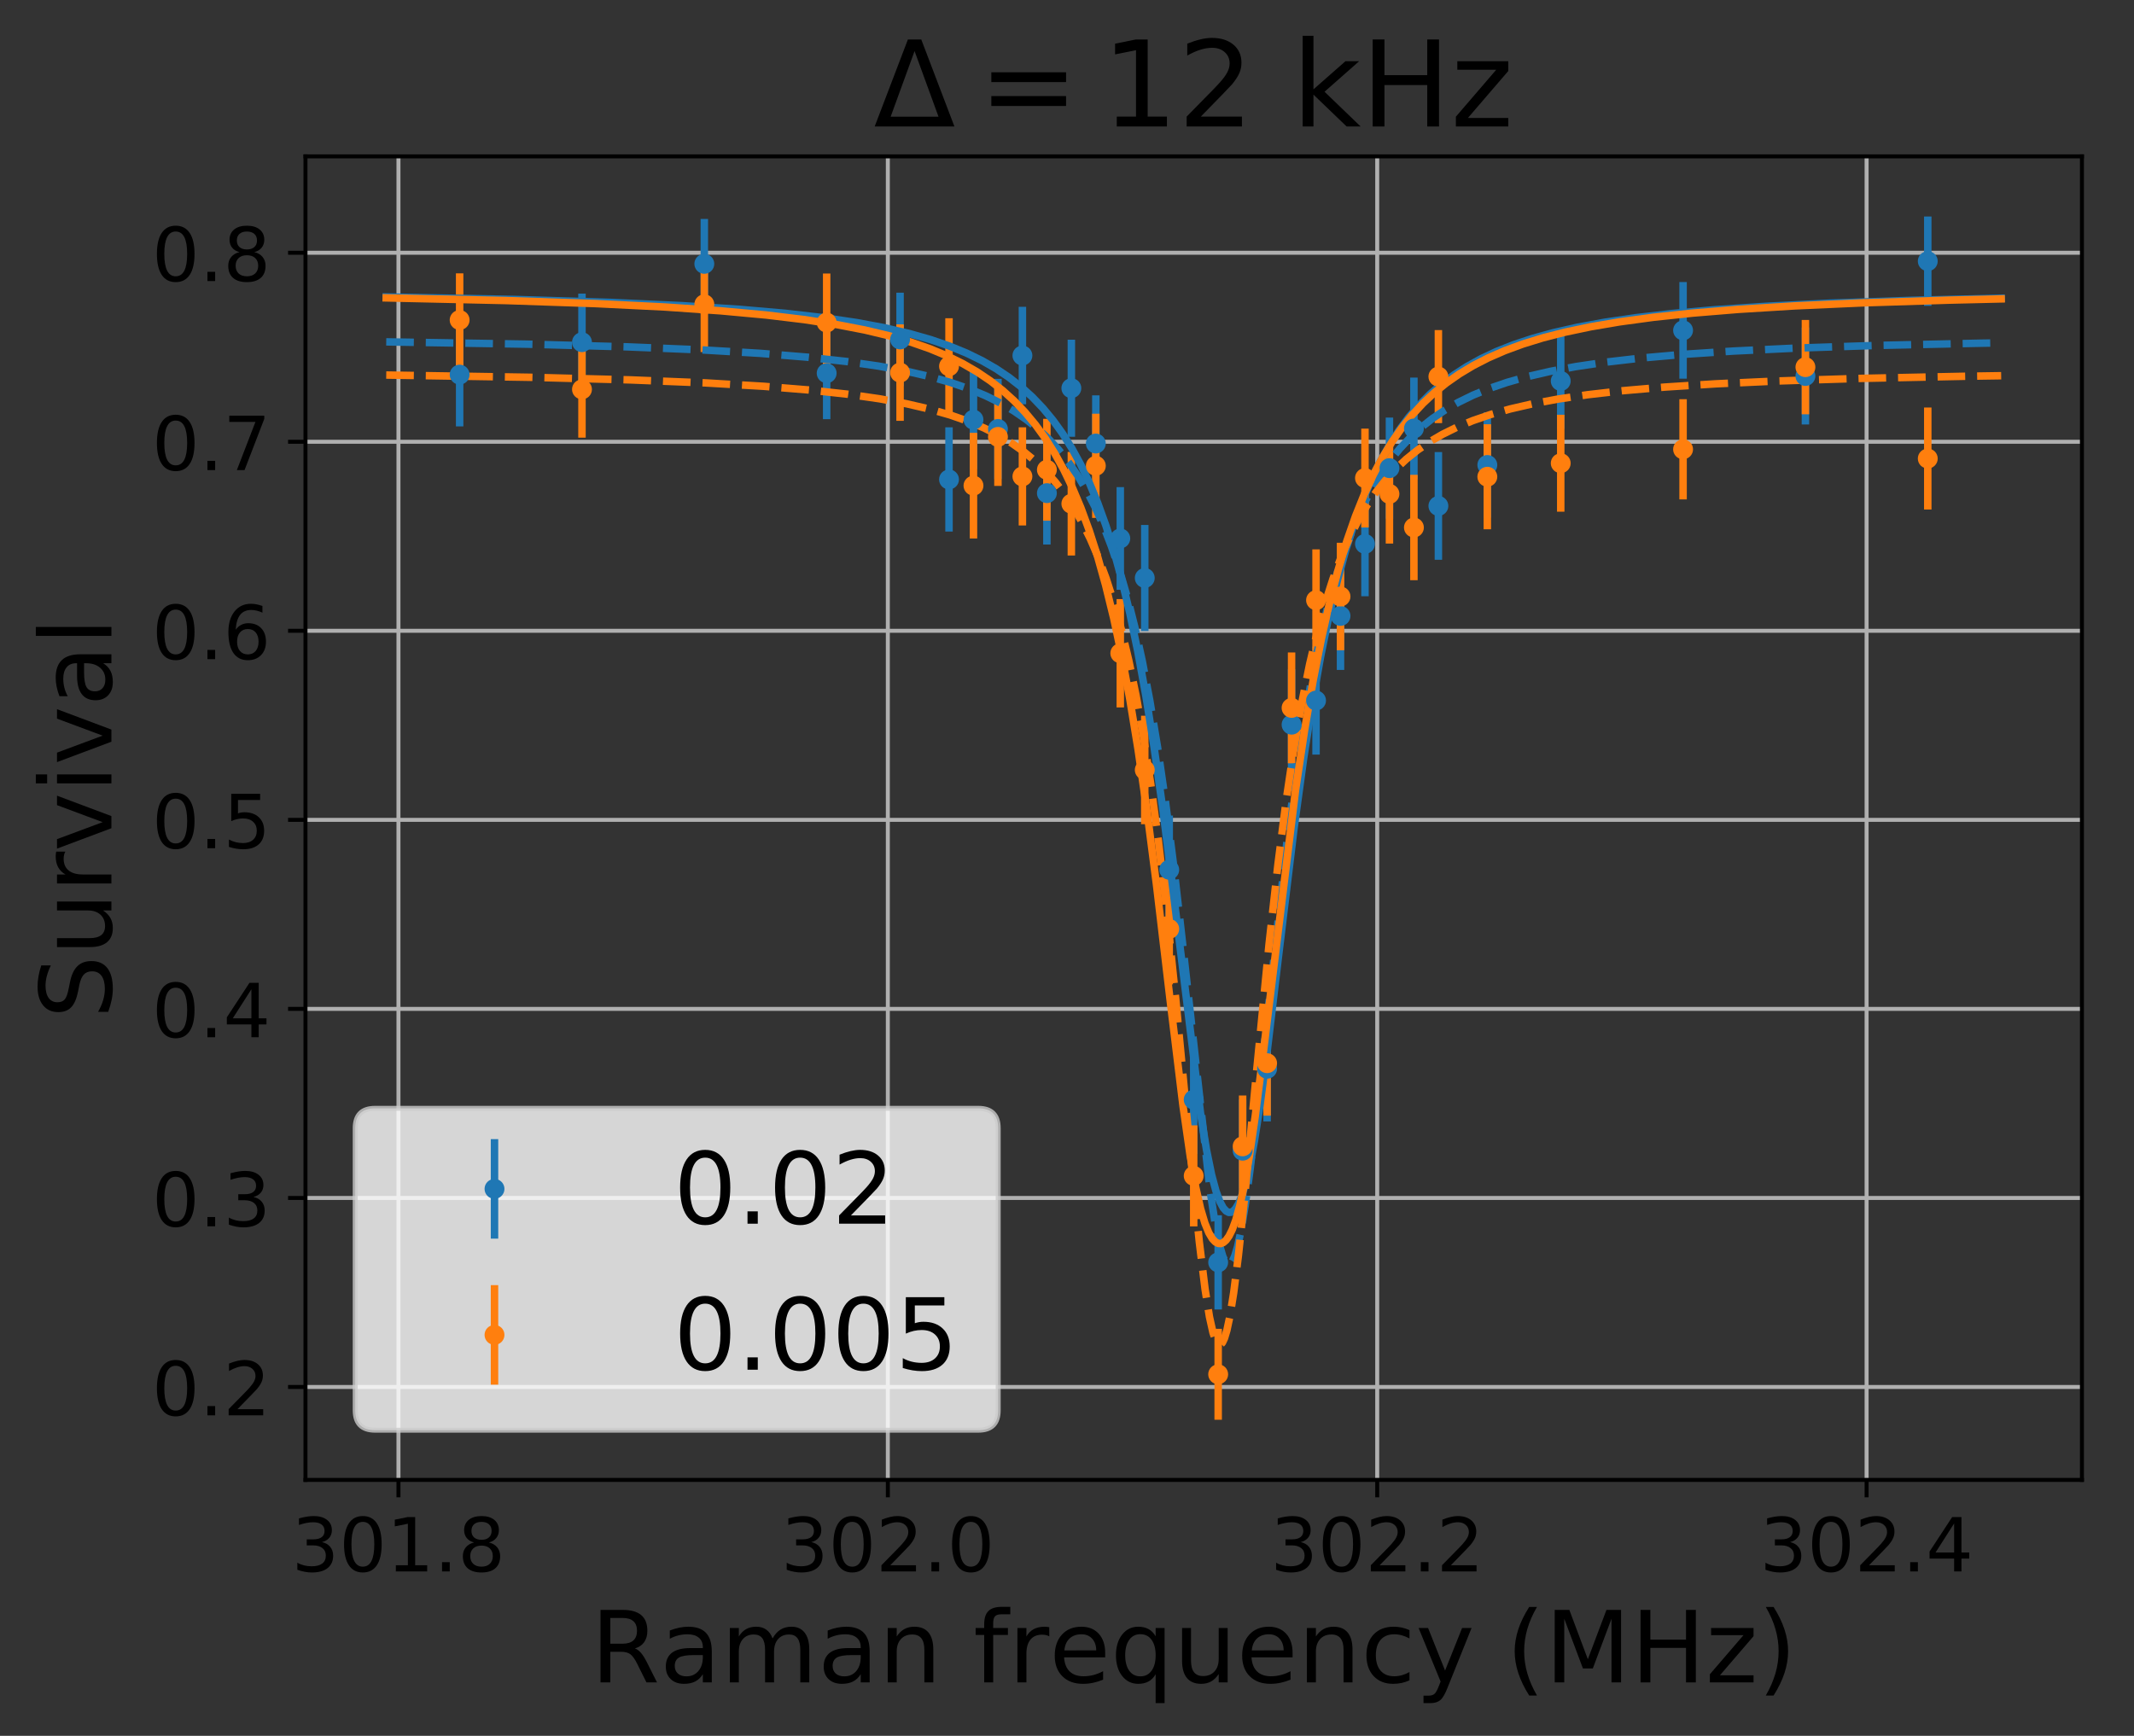 <?xml version="1.0" encoding="utf-8" standalone="no"?>
<!DOCTYPE svg PUBLIC "-//W3C//DTD SVG 1.1//EN"
  "http://www.w3.org/Graphics/SVG/1.1/DTD/svg11.dtd">
<!-- Created with matplotlib (http://matplotlib.org/) -->
<svg height="349pt" version="1.1" viewBox="0 0 429 349" width="429pt" xmlns="http://www.w3.org/2000/svg" xmlns:xlink="http://www.w3.org/1999/xlink">
 <rect x="0" y="0" width="429" height="349" fill="#333333" stroke="none"/>
 <defs>
  <style type="text/css">
*{stroke-linecap:butt;stroke-linejoin:round;}
  </style>
 </defs>
 <g id="figure_1">
  <g id="patch_1">
   <path d="M 0 349.622 
L 429.231 349.622 
L 429.231 0 
L 0 0 
z
" style="fill:none;"/>
  </g>
  <g id="axes_1">
   <g id="patch_2">
    <path d="M 61.411 297.548 
L 418.531 297.548 
L 418.531 31.436 
L 61.411 31.436 
z
" style="fill:none;"/>
   </g>
   <g id="matplotlib.axis_1">
    <g id="xtick_1">
     <g id="line2d_1">
      <path clip-path="url(#pbcf3292bdb)" d="M 80.103 297.548 
L 80.103 31.436 
" style="fill:none;stroke:#b0b0b0;stroke-linecap:square;stroke-width:0.8;"/>
     </g>
     <g id="line2d_2">
      <defs>
       <path d="M 0 0 
L 0 3.5 
" id="m005f0a59be" style="stroke:#000000;stroke-width:0.8;"/>
      </defs>
      <g>
       <use style="stroke:#000000;stroke-width:0.8;" x="80.103" xlink:href="#m005f0a59be" y="297.548"/>
      </g>
     </g>
     <g id="text_1">
      <!-- 301.8 -->
      <defs>
       <path d="M 40.578 39.312 
Q 47.656 37.797 51.625 33 
Q 55.609 28.219 55.609 21.188 
Q 55.609 10.406 48.188 4.484 
Q 40.766 -1.422 27.094 -1.422 
Q 22.516 -1.422 17.656 -0.516 
Q 12.797 0.391 7.625 2.203 
L 7.625 11.719 
Q 11.719 9.328 16.594 8.109 
Q 21.484 6.891 26.812 6.891 
Q 36.078 6.891 40.938 10.547 
Q 45.797 14.203 45.797 21.188 
Q 45.797 27.641 41.281 31.266 
Q 36.766 34.906 28.719 34.906 
L 20.219 34.906 
L 20.219 43.016 
L 29.109 43.016 
Q 36.375 43.016 40.234 45.922 
Q 44.094 48.828 44.094 54.297 
Q 44.094 59.906 40.109 62.906 
Q 36.141 65.922 28.719 65.922 
Q 24.656 65.922 20.016 65.031 
Q 15.375 64.156 9.812 62.312 
L 9.812 71.094 
Q 15.438 72.656 20.344 73.438 
Q 25.25 74.219 29.594 74.219 
Q 40.828 74.219 47.359 69.109 
Q 53.906 64.016 53.906 55.328 
Q 53.906 49.266 50.438 45.094 
Q 46.969 40.922 40.578 39.312 
z
" id="DejaVuSans-33"/>
       <path d="M 31.781 66.406 
Q 24.172 66.406 20.328 58.906 
Q 16.5 51.422 16.5 36.375 
Q 16.5 21.391 20.328 13.891 
Q 24.172 6.391 31.781 6.391 
Q 39.453 6.391 43.281 13.891 
Q 47.125 21.391 47.125 36.375 
Q 47.125 51.422 43.281 58.906 
Q 39.453 66.406 31.781 66.406 
z
M 31.781 74.219 
Q 44.047 74.219 50.516 64.516 
Q 56.984 54.828 56.984 36.375 
Q 56.984 17.969 50.516 8.266 
Q 44.047 -1.422 31.781 -1.422 
Q 19.531 -1.422 13.062 8.266 
Q 6.594 17.969 6.594 36.375 
Q 6.594 54.828 13.062 64.516 
Q 19.531 74.219 31.781 74.219 
z
" id="DejaVuSans-30"/>
       <path d="M 12.406 8.297 
L 28.516 8.297 
L 28.516 63.922 
L 10.984 60.406 
L 10.984 69.391 
L 28.422 72.906 
L 38.281 72.906 
L 38.281 8.297 
L 54.391 8.297 
L 54.391 0 
L 12.406 0 
z
" id="DejaVuSans-31"/>
       <path d="M 10.688 12.406 
L 21 12.406 
L 21 0 
L 10.688 0 
z
" id="DejaVuSans-2e"/>
       <path d="M 31.781 34.625 
Q 24.75 34.625 20.719 30.859 
Q 16.703 27.094 16.703 20.516 
Q 16.703 13.922 20.719 10.156 
Q 24.75 6.391 31.781 6.391 
Q 38.812 6.391 42.859 10.172 
Q 46.922 13.969 46.922 20.516 
Q 46.922 27.094 42.891 30.859 
Q 38.875 34.625 31.781 34.625 
z
M 21.922 38.812 
Q 15.578 40.375 12.031 44.719 
Q 8.5 49.078 8.5 55.328 
Q 8.5 64.062 14.719 69.141 
Q 20.953 74.219 31.781 74.219 
Q 42.672 74.219 48.875 69.141 
Q 55.078 64.062 55.078 55.328 
Q 55.078 49.078 51.531 44.719 
Q 48 40.375 41.703 38.812 
Q 48.828 37.156 52.797 32.312 
Q 56.781 27.484 56.781 20.516 
Q 56.781 9.906 50.312 4.234 
Q 43.844 -1.422 31.781 -1.422 
Q 19.734 -1.422 13.25 4.234 
Q 6.781 9.906 6.781 20.516 
Q 6.781 27.484 10.781 32.312 
Q 14.797 37.156 21.922 38.812 
z
M 18.312 54.391 
Q 18.312 48.734 21.844 45.562 
Q 25.391 42.391 31.781 42.391 
Q 38.141 42.391 41.719 45.562 
Q 45.312 48.734 45.312 54.391 
Q 45.312 60.062 41.719 63.234 
Q 38.141 66.406 31.781 66.406 
Q 25.391 66.406 21.844 63.234 
Q 18.312 60.062 18.312 54.391 
z
" id="DejaVuSans-38"/>
      </defs>
      <g transform="translate(58.632 315.946)scale(0.15 -0.15)">
       <use xlink:href="#DejaVuSans-33"/>
       <use x="63.623" xlink:href="#DejaVuSans-30"/>
       <use x="127.246" xlink:href="#DejaVuSans-31"/>
       <use x="190.869" xlink:href="#DejaVuSans-2e"/>
       <use x="222.656" xlink:href="#DejaVuSans-38"/>
      </g>
     </g>
    </g>
    <g id="xtick_2">
     <g id="line2d_3">
      <path clip-path="url(#pbcf3292bdb)" d="M 178.483 297.548 
L 178.483 31.436 
" style="fill:none;stroke:#b0b0b0;stroke-linecap:square;stroke-width:0.8;"/>
     </g>
     <g id="line2d_4">
      <g>
       <use style="stroke:#000000;stroke-width:0.8;" x="178.483" xlink:href="#m005f0a59be" y="297.548"/>
      </g>
     </g>
     <g id="text_2">
      <!-- 302.0 -->
      <defs>
       <path d="M 19.188 8.297 
L 53.609 8.297 
L 53.609 0 
L 7.328 0 
L 7.328 8.297 
Q 12.938 14.109 22.625 23.891 
Q 32.328 33.688 34.812 36.531 
Q 39.547 41.844 41.422 45.531 
Q 43.312 49.219 43.312 52.781 
Q 43.312 58.594 39.234 62.25 
Q 35.156 65.922 28.609 65.922 
Q 23.969 65.922 18.812 64.312 
Q 13.672 62.703 7.812 59.422 
L 7.812 69.391 
Q 13.766 71.781 18.938 73 
Q 24.125 74.219 28.422 74.219 
Q 39.75 74.219 46.484 68.547 
Q 53.219 62.891 53.219 53.422 
Q 53.219 48.922 51.531 44.891 
Q 49.859 40.875 45.406 35.406 
Q 44.188 33.984 37.641 27.219 
Q 31.109 20.453 19.188 8.297 
z
" id="DejaVuSans-32"/>
      </defs>
      <g transform="translate(157.012 315.946)scale(0.15 -0.15)">
       <use xlink:href="#DejaVuSans-33"/>
       <use x="63.623" xlink:href="#DejaVuSans-30"/>
       <use x="127.246" xlink:href="#DejaVuSans-32"/>
       <use x="190.869" xlink:href="#DejaVuSans-2e"/>
       <use x="222.656" xlink:href="#DejaVuSans-30"/>
      </g>
     </g>
    </g>
    <g id="xtick_3">
     <g id="line2d_5">
      <path clip-path="url(#pbcf3292bdb)" d="M 276.863 297.548 
L 276.863 31.436 
" style="fill:none;stroke:#b0b0b0;stroke-linecap:square;stroke-width:0.8;"/>
     </g>
     <g id="line2d_6">
      <g>
       <use style="stroke:#000000;stroke-width:0.8;" x="276.863" xlink:href="#m005f0a59be" y="297.548"/>
      </g>
     </g>
     <g id="text_3">
      <!-- 302.2 -->
      <g transform="translate(255.392 315.946)scale(0.15 -0.15)">
       <use xlink:href="#DejaVuSans-33"/>
       <use x="63.623" xlink:href="#DejaVuSans-30"/>
       <use x="127.246" xlink:href="#DejaVuSans-32"/>
       <use x="190.869" xlink:href="#DejaVuSans-2e"/>
       <use x="222.656" xlink:href="#DejaVuSans-32"/>
      </g>
     </g>
    </g>
    <g id="xtick_4">
     <g id="line2d_7">
      <path clip-path="url(#pbcf3292bdb)" d="M 375.244 297.548 
L 375.244 31.436 
" style="fill:none;stroke:#b0b0b0;stroke-linecap:square;stroke-width:0.8;"/>
     </g>
     <g id="line2d_8">
      <g>
       <use style="stroke:#000000;stroke-width:0.8;" x="375.244" xlink:href="#m005f0a59be" y="297.548"/>
      </g>
     </g>
     <g id="text_4">
      <!-- 302.4 -->
      <defs>
       <path d="M 37.797 64.312 
L 12.891 25.391 
L 37.797 25.391 
z
M 35.203 72.906 
L 47.609 72.906 
L 47.609 25.391 
L 58.016 25.391 
L 58.016 17.188 
L 47.609 17.188 
L 47.609 0 
L 37.797 0 
L 37.797 17.188 
L 4.891 17.188 
L 4.891 26.703 
z
" id="DejaVuSans-34"/>
      </defs>
      <g transform="translate(353.773 315.946)scale(0.15 -0.15)">
       <use xlink:href="#DejaVuSans-33"/>
       <use x="63.623" xlink:href="#DejaVuSans-30"/>
       <use x="127.246" xlink:href="#DejaVuSans-32"/>
       <use x="190.869" xlink:href="#DejaVuSans-2e"/>
       <use x="222.656" xlink:href="#DejaVuSans-34"/>
      </g>
     </g>
    </g>
    <g id="text_5">
     <!-- Raman frequency (MHz) -->
     <defs>
      <path d="M 44.391 34.188 
Q 47.562 33.109 50.562 29.594 
Q 53.562 26.078 56.594 19.922 
L 66.609 0 
L 56 0 
L 46.688 18.703 
Q 43.062 26.031 39.672 28.422 
Q 36.281 30.812 30.422 30.812 
L 19.672 30.812 
L 19.672 0 
L 9.812 0 
L 9.812 72.906 
L 32.078 72.906 
Q 44.578 72.906 50.734 67.672 
Q 56.891 62.453 56.891 51.906 
Q 56.891 45.016 53.688 40.469 
Q 50.484 35.938 44.391 34.188 
z
M 19.672 64.797 
L 19.672 38.922 
L 32.078 38.922 
Q 39.203 38.922 42.844 42.219 
Q 46.484 45.516 46.484 51.906 
Q 46.484 58.297 42.844 61.547 
Q 39.203 64.797 32.078 64.797 
z
" id="DejaVuSans-52"/>
      <path d="M 34.281 27.484 
Q 23.391 27.484 19.188 25 
Q 14.984 22.516 14.984 16.5 
Q 14.984 11.719 18.141 8.906 
Q 21.297 6.109 26.703 6.109 
Q 34.188 6.109 38.703 11.406 
Q 43.219 16.703 43.219 25.484 
L 43.219 27.484 
z
M 52.203 31.203 
L 52.203 0 
L 43.219 0 
L 43.219 8.297 
Q 40.141 3.328 35.547 0.953 
Q 30.953 -1.422 24.312 -1.422 
Q 15.922 -1.422 10.953 3.297 
Q 6 8.016 6 15.922 
Q 6 25.141 12.172 29.828 
Q 18.359 34.516 30.609 34.516 
L 43.219 34.516 
L 43.219 35.406 
Q 43.219 41.609 39.141 45 
Q 35.062 48.391 27.688 48.391 
Q 23 48.391 18.547 47.266 
Q 14.109 46.141 10.016 43.891 
L 10.016 52.203 
Q 14.938 54.109 19.578 55.047 
Q 24.219 56 28.609 56 
Q 40.484 56 46.344 49.844 
Q 52.203 43.703 52.203 31.203 
z
" id="DejaVuSans-61"/>
      <path d="M 52 44.188 
Q 55.375 50.25 60.062 53.125 
Q 64.75 56 71.094 56 
Q 79.641 56 84.281 50.016 
Q 88.922 44.047 88.922 33.016 
L 88.922 0 
L 79.891 0 
L 79.891 32.719 
Q 79.891 40.578 77.094 44.375 
Q 74.312 48.188 68.609 48.188 
Q 61.625 48.188 57.562 43.547 
Q 53.516 38.922 53.516 30.906 
L 53.516 0 
L 44.484 0 
L 44.484 32.719 
Q 44.484 40.625 41.703 44.406 
Q 38.922 48.188 33.109 48.188 
Q 26.219 48.188 22.156 43.531 
Q 18.109 38.875 18.109 30.906 
L 18.109 0 
L 9.078 0 
L 9.078 54.688 
L 18.109 54.688 
L 18.109 46.188 
Q 21.188 51.219 25.484 53.609 
Q 29.781 56 35.688 56 
Q 41.656 56 45.828 52.969 
Q 50 49.953 52 44.188 
z
" id="DejaVuSans-6d"/>
      <path d="M 54.891 33.016 
L 54.891 0 
L 45.906 0 
L 45.906 32.719 
Q 45.906 40.484 42.875 44.328 
Q 39.844 48.188 33.797 48.188 
Q 26.516 48.188 22.312 43.547 
Q 18.109 38.922 18.109 30.906 
L 18.109 0 
L 9.078 0 
L 9.078 54.688 
L 18.109 54.688 
L 18.109 46.188 
Q 21.344 51.125 25.703 53.562 
Q 30.078 56 35.797 56 
Q 45.219 56 50.047 50.172 
Q 54.891 44.344 54.891 33.016 
z
" id="DejaVuSans-6e"/>
      <path id="DejaVuSans-20"/>
      <path d="M 37.109 75.984 
L 37.109 68.5 
L 28.516 68.5 
Q 23.688 68.5 21.797 66.547 
Q 19.922 64.594 19.922 59.516 
L 19.922 54.688 
L 34.719 54.688 
L 34.719 47.703 
L 19.922 47.703 
L 19.922 0 
L 10.891 0 
L 10.891 47.703 
L 2.297 47.703 
L 2.297 54.688 
L 10.891 54.688 
L 10.891 58.5 
Q 10.891 67.625 15.141 71.797 
Q 19.391 75.984 28.609 75.984 
z
" id="DejaVuSans-66"/>
      <path d="M 41.109 46.297 
Q 39.594 47.172 37.812 47.578 
Q 36.031 48 33.891 48 
Q 26.266 48 22.188 43.047 
Q 18.109 38.094 18.109 28.812 
L 18.109 0 
L 9.078 0 
L 9.078 54.688 
L 18.109 54.688 
L 18.109 46.188 
Q 20.953 51.172 25.484 53.578 
Q 30.031 56 36.531 56 
Q 37.453 56 38.578 55.875 
Q 39.703 55.766 41.062 55.516 
z
" id="DejaVuSans-72"/>
      <path d="M 56.203 29.594 
L 56.203 25.203 
L 14.891 25.203 
Q 15.484 15.922 20.484 11.062 
Q 25.484 6.203 34.422 6.203 
Q 39.594 6.203 44.453 7.469 
Q 49.312 8.734 54.109 11.281 
L 54.109 2.781 
Q 49.266 0.734 44.188 -0.344 
Q 39.109 -1.422 33.891 -1.422 
Q 20.797 -1.422 13.156 6.188 
Q 5.516 13.812 5.516 26.812 
Q 5.516 40.234 12.766 48.109 
Q 20.016 56 32.328 56 
Q 43.359 56 49.781 48.891 
Q 56.203 41.797 56.203 29.594 
z
M 47.219 32.234 
Q 47.125 39.594 43.094 43.984 
Q 39.062 48.391 32.422 48.391 
Q 24.906 48.391 20.391 44.141 
Q 15.875 39.891 15.188 32.172 
z
" id="DejaVuSans-65"/>
      <path d="M 14.797 27.297 
Q 14.797 17.391 18.875 11.75 
Q 22.953 6.109 30.078 6.109 
Q 37.203 6.109 41.297 11.75 
Q 45.406 17.391 45.406 27.297 
Q 45.406 37.203 41.297 42.844 
Q 37.203 48.484 30.078 48.484 
Q 22.953 48.484 18.875 42.844 
Q 14.797 37.203 14.797 27.297 
z
M 45.406 8.203 
Q 42.578 3.328 38.25 0.953 
Q 33.938 -1.422 27.875 -1.422 
Q 17.969 -1.422 11.734 6.484 
Q 5.516 14.406 5.516 27.297 
Q 5.516 40.188 11.734 48.094 
Q 17.969 56 27.875 56 
Q 33.938 56 38.25 53.625 
Q 42.578 51.266 45.406 46.391 
L 45.406 54.688 
L 54.391 54.688 
L 54.391 -20.797 
L 45.406 -20.797 
z
" id="DejaVuSans-71"/>
      <path d="M 8.5 21.578 
L 8.5 54.688 
L 17.484 54.688 
L 17.484 21.922 
Q 17.484 14.156 20.5 10.266 
Q 23.531 6.391 29.594 6.391 
Q 36.859 6.391 41.078 11.031 
Q 45.312 15.672 45.312 23.688 
L 45.312 54.688 
L 54.297 54.688 
L 54.297 0 
L 45.312 0 
L 45.312 8.406 
Q 42.047 3.422 37.719 1 
Q 33.406 -1.422 27.688 -1.422 
Q 18.266 -1.422 13.375 4.438 
Q 8.5 10.297 8.5 21.578 
z
M 31.109 56 
z
" id="DejaVuSans-75"/>
      <path d="M 48.781 52.594 
L 48.781 44.188 
Q 44.969 46.297 41.141 47.344 
Q 37.312 48.391 33.406 48.391 
Q 24.656 48.391 19.812 42.844 
Q 14.984 37.312 14.984 27.297 
Q 14.984 17.281 19.812 11.734 
Q 24.656 6.203 33.406 6.203 
Q 37.312 6.203 41.141 7.25 
Q 44.969 8.297 48.781 10.406 
L 48.781 2.094 
Q 45.016 0.344 40.984 -0.531 
Q 36.969 -1.422 32.422 -1.422 
Q 20.062 -1.422 12.781 6.344 
Q 5.516 14.109 5.516 27.297 
Q 5.516 40.672 12.859 48.328 
Q 20.219 56 33.016 56 
Q 37.156 56 41.109 55.141 
Q 45.062 54.297 48.781 52.594 
z
" id="DejaVuSans-63"/>
      <path d="M 32.172 -5.078 
Q 28.375 -14.844 24.75 -17.812 
Q 21.141 -20.797 15.094 -20.797 
L 7.906 -20.797 
L 7.906 -13.281 
L 13.188 -13.281 
Q 16.891 -13.281 18.938 -11.516 
Q 21 -9.766 23.484 -3.219 
L 25.094 0.875 
L 2.984 54.688 
L 12.5 54.688 
L 29.594 11.922 
L 46.688 54.688 
L 56.203 54.688 
z
" id="DejaVuSans-79"/>
      <path d="M 31 75.875 
Q 24.469 64.656 21.281 53.656 
Q 18.109 42.672 18.109 31.391 
Q 18.109 20.125 21.312 9.062 
Q 24.516 -2 31 -13.188 
L 23.188 -13.188 
Q 15.875 -1.703 12.234 9.375 
Q 8.594 20.453 8.594 31.391 
Q 8.594 42.281 12.203 53.312 
Q 15.828 64.359 23.188 75.875 
z
" id="DejaVuSans-28"/>
      <path d="M 9.812 72.906 
L 24.516 72.906 
L 43.109 23.297 
L 61.812 72.906 
L 76.516 72.906 
L 76.516 0 
L 66.891 0 
L 66.891 64.016 
L 48.094 14.016 
L 38.188 14.016 
L 19.391 64.016 
L 19.391 0 
L 9.812 0 
z
" id="DejaVuSans-4d"/>
      <path d="M 9.812 72.906 
L 19.672 72.906 
L 19.672 43.016 
L 55.516 43.016 
L 55.516 72.906 
L 65.375 72.906 
L 65.375 0 
L 55.516 0 
L 55.516 34.719 
L 19.672 34.719 
L 19.672 0 
L 9.812 0 
z
" id="DejaVuSans-48"/>
      <path d="M 5.516 54.688 
L 48.188 54.688 
L 48.188 46.484 
L 14.406 7.172 
L 48.188 7.172 
L 48.188 0 
L 4.297 0 
L 4.297 8.203 
L 38.094 47.516 
L 5.516 47.516 
z
" id="DejaVuSans-7a"/>
      <path d="M 8.016 75.875 
L 15.828 75.875 
Q 23.141 64.359 26.781 53.312 
Q 30.422 42.281 30.422 31.391 
Q 30.422 20.453 26.781 9.375 
Q 23.141 -1.703 15.828 -13.188 
L 8.016 -13.188 
Q 14.5 -2 17.703 9.062 
Q 20.906 20.125 20.906 31.391 
Q 20.906 42.672 17.703 53.656 
Q 14.5 64.656 8.016 75.875 
z
" id="DejaVuSans-29"/>
     </defs>
     <g transform="translate(118.76 338.262)scale(0.2 -0.2)">
      <use xlink:href="#DejaVuSans-52"/>
      <use x="69.451" xlink:href="#DejaVuSans-61"/>
      <use x="130.73" xlink:href="#DejaVuSans-6d"/>
      <use x="228.143" xlink:href="#DejaVuSans-61"/>
      <use x="289.422" xlink:href="#DejaVuSans-6e"/>
      <use x="352.801" xlink:href="#DejaVuSans-20"/>
      <use x="384.588" xlink:href="#DejaVuSans-66"/>
      <use x="419.793" xlink:href="#DejaVuSans-72"/>
      <use x="460.875" xlink:href="#DejaVuSans-65"/>
      <use x="522.398" xlink:href="#DejaVuSans-71"/>
      <use x="585.875" xlink:href="#DejaVuSans-75"/>
      <use x="649.254" xlink:href="#DejaVuSans-65"/>
      <use x="710.777" xlink:href="#DejaVuSans-6e"/>
      <use x="774.156" xlink:href="#DejaVuSans-63"/>
      <use x="829.137" xlink:href="#DejaVuSans-79"/>
      <use x="888.316" xlink:href="#DejaVuSans-20"/>
      <use x="920.104" xlink:href="#DejaVuSans-28"/>
      <use x="959.117" xlink:href="#DejaVuSans-4d"/>
      <use x="1045.396" xlink:href="#DejaVuSans-48"/>
      <use x="1120.592" xlink:href="#DejaVuSans-7a"/>
      <use x="1173.082" xlink:href="#DejaVuSans-29"/>
     </g>
    </g>
   </g>
   <g id="matplotlib.axis_2">
    <g id="ytick_1">
     <g id="line2d_9">
      <path clip-path="url(#pbcf3292bdb)" d="M 61.411 278.863 
L 418.531 278.863 
" style="fill:none;stroke:#b0b0b0;stroke-linecap:square;stroke-width:0.8;"/>
     </g>
     <g id="line2d_10">
      <defs>
       <path d="M 0 0 
L -3.5 0 
" id="mc3ce260a5b" style="stroke:#000000;stroke-width:0.8;"/>
      </defs>
      <g>
       <use style="stroke:#000000;stroke-width:0.8;" x="61.411" xlink:href="#mc3ce260a5b" y="278.863"/>
      </g>
     </g>
     <g id="text_6">
      <!-- 0.2 -->
      <g transform="translate(30.556 284.562)scale(0.15 -0.15)">
       <use xlink:href="#DejaVuSans-30"/>
       <use x="63.623" xlink:href="#DejaVuSans-2e"/>
       <use x="95.41" xlink:href="#DejaVuSans-32"/>
      </g>
     </g>
    </g>
    <g id="ytick_2">
     <g id="line2d_11">
      <path clip-path="url(#pbcf3292bdb)" d="M 61.411 240.855 
L 418.531 240.855 
" style="fill:none;stroke:#b0b0b0;stroke-linecap:square;stroke-width:0.8;"/>
     </g>
     <g id="line2d_12">
      <g>
       <use style="stroke:#000000;stroke-width:0.8;" x="61.411" xlink:href="#mc3ce260a5b" y="240.855"/>
      </g>
     </g>
     <g id="text_7">
      <!-- 0.3 -->
      <g transform="translate(30.556 246.554)scale(0.15 -0.15)">
       <use xlink:href="#DejaVuSans-30"/>
       <use x="63.623" xlink:href="#DejaVuSans-2e"/>
       <use x="95.41" xlink:href="#DejaVuSans-33"/>
      </g>
     </g>
    </g>
    <g id="ytick_3">
     <g id="line2d_13">
      <path clip-path="url(#pbcf3292bdb)" d="M 61.411 202.846 
L 418.531 202.846 
" style="fill:none;stroke:#b0b0b0;stroke-linecap:square;stroke-width:0.8;"/>
     </g>
     <g id="line2d_14">
      <g>
       <use style="stroke:#000000;stroke-width:0.8;" x="61.411" xlink:href="#mc3ce260a5b" y="202.846"/>
      </g>
     </g>
     <g id="text_8">
      <!-- 0.4 -->
      <g transform="translate(30.556 208.545)scale(0.15 -0.15)">
       <use xlink:href="#DejaVuSans-30"/>
       <use x="63.623" xlink:href="#DejaVuSans-2e"/>
       <use x="95.41" xlink:href="#DejaVuSans-34"/>
      </g>
     </g>
    </g>
    <g id="ytick_4">
     <g id="line2d_15">
      <path clip-path="url(#pbcf3292bdb)" d="M 61.411 164.838 
L 418.531 164.838 
" style="fill:none;stroke:#b0b0b0;stroke-linecap:square;stroke-width:0.8;"/>
     </g>
     <g id="line2d_16">
      <g>
       <use style="stroke:#000000;stroke-width:0.8;" x="61.411" xlink:href="#mc3ce260a5b" y="164.838"/>
      </g>
     </g>
     <g id="text_9">
      <!-- 0.5 -->
      <defs>
       <path d="M 10.797 72.906 
L 49.516 72.906 
L 49.516 64.594 
L 19.828 64.594 
L 19.828 46.734 
Q 21.969 47.469 24.109 47.828 
Q 26.266 48.188 28.422 48.188 
Q 40.625 48.188 47.75 41.5 
Q 54.891 34.812 54.891 23.391 
Q 54.891 11.625 47.562 5.094 
Q 40.234 -1.422 26.906 -1.422 
Q 22.312 -1.422 17.547 -0.641 
Q 12.797 0.141 7.719 1.703 
L 7.719 11.625 
Q 12.109 9.234 16.797 8.062 
Q 21.484 6.891 26.703 6.891 
Q 35.156 6.891 40.078 11.328 
Q 45.016 15.766 45.016 23.391 
Q 45.016 31 40.078 35.438 
Q 35.156 39.891 26.703 39.891 
Q 22.75 39.891 18.812 39.016 
Q 14.891 38.141 10.797 36.281 
z
" id="DejaVuSans-35"/>
      </defs>
      <g transform="translate(30.556 170.537)scale(0.15 -0.15)">
       <use xlink:href="#DejaVuSans-30"/>
       <use x="63.623" xlink:href="#DejaVuSans-2e"/>
       <use x="95.41" xlink:href="#DejaVuSans-35"/>
      </g>
     </g>
    </g>
    <g id="ytick_5">
     <g id="line2d_17">
      <path clip-path="url(#pbcf3292bdb)" d="M 61.411 126.829 
L 418.531 126.829 
" style="fill:none;stroke:#b0b0b0;stroke-linecap:square;stroke-width:0.8;"/>
     </g>
     <g id="line2d_18">
      <g>
       <use style="stroke:#000000;stroke-width:0.8;" x="61.411" xlink:href="#mc3ce260a5b" y="126.829"/>
      </g>
     </g>
     <g id="text_10">
      <!-- 0.6 -->
      <defs>
       <path d="M 33.016 40.375 
Q 26.375 40.375 22.484 35.828 
Q 18.609 31.297 18.609 23.391 
Q 18.609 15.531 22.484 10.953 
Q 26.375 6.391 33.016 6.391 
Q 39.656 6.391 43.531 10.953 
Q 47.406 15.531 47.406 23.391 
Q 47.406 31.297 43.531 35.828 
Q 39.656 40.375 33.016 40.375 
z
M 52.594 71.297 
L 52.594 62.312 
Q 48.875 64.062 45.094 64.984 
Q 41.312 65.922 37.594 65.922 
Q 27.828 65.922 22.672 59.328 
Q 17.531 52.734 16.797 39.406 
Q 19.672 43.656 24.016 45.922 
Q 28.375 48.188 33.594 48.188 
Q 44.578 48.188 50.953 41.516 
Q 57.328 34.859 57.328 23.391 
Q 57.328 12.156 50.688 5.359 
Q 44.047 -1.422 33.016 -1.422 
Q 20.359 -1.422 13.672 8.266 
Q 6.984 17.969 6.984 36.375 
Q 6.984 53.656 15.188 63.938 
Q 23.391 74.219 37.203 74.219 
Q 40.922 74.219 44.703 73.484 
Q 48.484 72.75 52.594 71.297 
z
" id="DejaVuSans-36"/>
      </defs>
      <g transform="translate(30.556 132.528)scale(0.15 -0.15)">
       <use xlink:href="#DejaVuSans-30"/>
       <use x="63.623" xlink:href="#DejaVuSans-2e"/>
       <use x="95.41" xlink:href="#DejaVuSans-36"/>
      </g>
     </g>
    </g>
    <g id="ytick_6">
     <g id="line2d_19">
      <path clip-path="url(#pbcf3292bdb)" d="M 61.411 88.821 
L 418.531 88.821 
" style="fill:none;stroke:#b0b0b0;stroke-linecap:square;stroke-width:0.8;"/>
     </g>
     <g id="line2d_20">
      <g>
       <use style="stroke:#000000;stroke-width:0.8;" x="61.411" xlink:href="#mc3ce260a5b" y="88.821"/>
      </g>
     </g>
     <g id="text_11">
      <!-- 0.7 -->
      <defs>
       <path d="M 8.203 72.906 
L 55.078 72.906 
L 55.078 68.703 
L 28.609 0 
L 18.312 0 
L 43.219 64.594 
L 8.203 64.594 
z
" id="DejaVuSans-37"/>
      </defs>
      <g transform="translate(30.556 94.519)scale(0.15 -0.15)">
       <use xlink:href="#DejaVuSans-30"/>
       <use x="63.623" xlink:href="#DejaVuSans-2e"/>
       <use x="95.41" xlink:href="#DejaVuSans-37"/>
      </g>
     </g>
    </g>
    <g id="ytick_7">
     <g id="line2d_21">
      <path clip-path="url(#pbcf3292bdb)" d="M 61.411 50.812 
L 418.531 50.812 
" style="fill:none;stroke:#b0b0b0;stroke-linecap:square;stroke-width:0.8;"/>
     </g>
     <g id="line2d_22">
      <g>
       <use style="stroke:#000000;stroke-width:0.8;" x="61.411" xlink:href="#mc3ce260a5b" y="50.812"/>
      </g>
     </g>
     <g id="text_12">
      <!-- 0.8 -->
      <g transform="translate(30.556 56.511)scale(0.15 -0.15)">
       <use xlink:href="#DejaVuSans-30"/>
       <use x="63.623" xlink:href="#DejaVuSans-2e"/>
       <use x="95.41" xlink:href="#DejaVuSans-38"/>
      </g>
     </g>
    </g>
    <g id="text_13">
     <!-- Survival -->
     <defs>
      <path d="M 53.516 70.516 
L 53.516 60.891 
Q 47.906 63.578 42.922 64.891 
Q 37.938 66.219 33.297 66.219 
Q 25.25 66.219 20.875 63.094 
Q 16.5 59.969 16.5 54.203 
Q 16.5 49.359 19.406 46.891 
Q 22.312 44.438 30.422 42.922 
L 36.375 41.703 
Q 47.406 39.594 52.656 34.297 
Q 57.906 29 57.906 20.125 
Q 57.906 9.516 50.797 4.047 
Q 43.703 -1.422 29.984 -1.422 
Q 24.812 -1.422 18.969 -0.25 
Q 13.141 0.922 6.891 3.219 
L 6.891 13.375 
Q 12.891 10.016 18.656 8.297 
Q 24.422 6.594 29.984 6.594 
Q 38.422 6.594 43.016 9.906 
Q 47.609 13.234 47.609 19.391 
Q 47.609 24.75 44.312 27.781 
Q 41.016 30.812 33.5 32.328 
L 27.484 33.5 
Q 16.453 35.688 11.516 40.375 
Q 6.594 45.062 6.594 53.422 
Q 6.594 63.094 13.406 68.656 
Q 20.219 74.219 32.172 74.219 
Q 37.312 74.219 42.625 73.281 
Q 47.953 72.359 53.516 70.516 
z
" id="DejaVuSans-53"/>
      <path d="M 2.984 54.688 
L 12.5 54.688 
L 29.594 8.797 
L 46.688 54.688 
L 56.203 54.688 
L 35.688 0 
L 23.484 0 
z
" id="DejaVuSans-76"/>
      <path d="M 9.422 54.688 
L 18.406 54.688 
L 18.406 0 
L 9.422 0 
z
M 9.422 75.984 
L 18.406 75.984 
L 18.406 64.594 
L 9.422 64.594 
z
" id="DejaVuSans-69"/>
      <path d="M 9.422 75.984 
L 18.406 75.984 
L 18.406 0 
L 9.422 0 
z
" id="DejaVuSans-6c"/>
     </defs>
     <g transform="translate(22.397 204.811)rotate(-90)scale(0.2 -0.2)">
      <use xlink:href="#DejaVuSans-53"/>
      <use x="63.477" xlink:href="#DejaVuSans-75"/>
      <use x="126.855" xlink:href="#DejaVuSans-72"/>
      <use x="167.969" xlink:href="#DejaVuSans-76"/>
      <use x="227.148" xlink:href="#DejaVuSans-69"/>
      <use x="254.932" xlink:href="#DejaVuSans-76"/>
      <use x="314.111" xlink:href="#DejaVuSans-61"/>
      <use x="375.391" xlink:href="#DejaVuSans-6c"/>
     </g>
    </g>
   </g>
   <g id="LineCollection_1">
    <path clip-path="url(#pbcf3292bdb)" d="M 92.401 85.73 
L 92.401 64.909 
" style="fill:none;stroke:#1f77b4;stroke-width:1.5;"/>
    <path clip-path="url(#pbcf3292bdb)" d="M 116.996 78.579 
L 116.996 59.025 
" style="fill:none;stroke:#1f77b4;stroke-width:1.5;"/>
    <path clip-path="url(#pbcf3292bdb)" d="M 141.591 62.08 
L 141.591 44.016 
" style="fill:none;stroke:#1f77b4;stroke-width:1.5;"/>
    <path clip-path="url(#pbcf3292bdb)" d="M 166.186 84.275 
L 166.186 65.787 
" style="fill:none;stroke:#1f77b4;stroke-width:1.5;"/>
    <path clip-path="url(#pbcf3292bdb)" d="M 180.943 77.645 
L 180.943 58.851 
" style="fill:none;stroke:#1f77b4;stroke-width:1.5;"/>
    <path clip-path="url(#pbcf3292bdb)" d="M 190.781 106.876 
L 190.781 85.915 
" style="fill:none;stroke:#1f77b4;stroke-width:1.5;"/>
    <path clip-path="url(#pbcf3292bdb)" d="M 195.7 94.323 
L 195.7 74.45 
" style="fill:none;stroke:#1f77b4;stroke-width:1.5;"/>
    <path clip-path="url(#pbcf3292bdb)" d="M 200.619 96.314 
L 200.619 76.173 
" style="fill:none;stroke:#1f77b4;stroke-width:1.5;"/>
    <path clip-path="url(#pbcf3292bdb)" d="M 205.538 81.283 
L 205.538 61.684 
" style="fill:none;stroke:#1f77b4;stroke-width:1.5;"/>
    <path clip-path="url(#pbcf3292bdb)" d="M 210.457 109.48 
L 210.457 88.824 
" style="fill:none;stroke:#1f77b4;stroke-width:1.5;"/>
    <path clip-path="url(#pbcf3292bdb)" d="M 215.376 87.808 
L 215.376 68.295 
" style="fill:none;stroke:#1f77b4;stroke-width:1.5;"/>
    <path clip-path="url(#pbcf3292bdb)" d="M 220.295 98.855 
L 220.295 79.49 
" style="fill:none;stroke:#1f77b4;stroke-width:1.5;"/>
    <path clip-path="url(#pbcf3292bdb)" d="M 225.214 118.575 
L 225.214 97.936 
" style="fill:none;stroke:#1f77b4;stroke-width:1.5;"/>
    <path clip-path="url(#pbcf3292bdb)" d="M 230.133 126.866 
L 230.133 105.548 
" style="fill:none;stroke:#1f77b4;stroke-width:1.5;"/>
    <path clip-path="url(#pbcf3292bdb)" d="M 235.052 185.775 
L 235.052 163.971 
" style="fill:none;stroke:#1f77b4;stroke-width:1.5;"/>
    <path clip-path="url(#pbcf3292bdb)" d="M 239.971 232.001 
L 239.971 210.191 
" style="fill:none;stroke:#1f77b4;stroke-width:1.5;"/>
    <path clip-path="url(#pbcf3292bdb)" d="M 244.89 263.279 
L 244.89 244.334 
" style="fill:none;stroke:#1f77b4;stroke-width:1.5;"/>
    <path clip-path="url(#pbcf3292bdb)" d="M 249.809 241.628 
L 249.809 221.077 
" style="fill:none;stroke:#1f77b4;stroke-width:1.5;"/>
    <path clip-path="url(#pbcf3292bdb)" d="M 254.728 225.466 
L 254.728 204.299 
" style="fill:none;stroke:#1f77b4;stroke-width:1.5;"/>
    <path clip-path="url(#pbcf3292bdb)" d="M 259.647 156.843 
L 259.647 134.56 
" style="fill:none;stroke:#1f77b4;stroke-width:1.5;"/>
    <path clip-path="url(#pbcf3292bdb)" d="M 264.566 151.712 
L 264.566 129.98 
" style="fill:none;stroke:#1f77b4;stroke-width:1.5;"/>
    <path clip-path="url(#pbcf3292bdb)" d="M 269.485 134.694 
L 269.485 112.977 
" style="fill:none;stroke:#1f77b4;stroke-width:1.5;"/>
    <path clip-path="url(#pbcf3292bdb)" d="M 274.404 119.883 
L 274.404 98.828 
" style="fill:none;stroke:#1f77b4;stroke-width:1.5;"/>
    <path clip-path="url(#pbcf3292bdb)" d="M 279.323 104.289 
L 279.323 83.96 
" style="fill:none;stroke:#1f77b4;stroke-width:1.5;"/>
    <path clip-path="url(#pbcf3292bdb)" d="M 284.242 96.397 
L 284.242 75.91 
" style="fill:none;stroke:#1f77b4;stroke-width:1.5;"/>
    <path clip-path="url(#pbcf3292bdb)" d="M 289.161 112.548 
L 289.161 90.895 
" style="fill:none;stroke:#1f77b4;stroke-width:1.5;"/>
    <path clip-path="url(#pbcf3292bdb)" d="M 298.999 104.066 
L 298.999 82.906 
" style="fill:none;stroke:#1f77b4;stroke-width:1.5;"/>
    <path clip-path="url(#pbcf3292bdb)" d="M 313.756 86.19 
L 313.756 67.017 
" style="fill:none;stroke:#1f77b4;stroke-width:1.5;"/>
    <path clip-path="url(#pbcf3292bdb)" d="M 338.351 76.132 
L 338.351 56.713 
" style="fill:none;stroke:#1f77b4;stroke-width:1.5;"/>
    <path clip-path="url(#pbcf3292bdb)" d="M 362.946 85.342 
L 362.946 65.847 
" style="fill:none;stroke:#1f77b4;stroke-width:1.5;"/>
    <path clip-path="url(#pbcf3292bdb)" d="M 387.541 61.488 
L 387.541 43.532 
" style="fill:none;stroke:#1f77b4;stroke-width:1.5;"/>
   </g>
   <g id="LineCollection_2">
    <path clip-path="url(#pbcf3292bdb)" d="M 92.401 73.725 
L 92.401 54.956 
" style="fill:none;stroke:#ff7f0e;stroke-width:1.5;"/>
    <path clip-path="url(#pbcf3292bdb)" d="M 116.996 87.999 
L 116.996 68.568 
" style="fill:none;stroke:#ff7f0e;stroke-width:1.5;"/>
    <path clip-path="url(#pbcf3292bdb)" d="M 141.591 70.776 
L 141.591 51.58 
" style="fill:none;stroke:#ff7f0e;stroke-width:1.5;"/>
    <path clip-path="url(#pbcf3292bdb)" d="M 166.186 74.718 
L 166.186 54.988 
" style="fill:none;stroke:#ff7f0e;stroke-width:1.5;"/>
    <path clip-path="url(#pbcf3292bdb)" d="M 180.943 84.612 
L 180.943 65.224 
" style="fill:none;stroke:#ff7f0e;stroke-width:1.5;"/>
    <path clip-path="url(#pbcf3292bdb)" d="M 190.781 83.296 
L 190.781 63.989 
" style="fill:none;stroke:#ff7f0e;stroke-width:1.5;"/>
    <path clip-path="url(#pbcf3292bdb)" d="M 195.7 108.265 
L 195.7 87.023 
" style="fill:none;stroke:#ff7f0e;stroke-width:1.5;"/>
    <path clip-path="url(#pbcf3292bdb)" d="M 200.619 97.692 
L 200.619 77.994 
" style="fill:none;stroke:#ff7f0e;stroke-width:1.5;"/>
    <path clip-path="url(#pbcf3292bdb)" d="M 205.538 105.649 
L 205.538 85.92 
" style="fill:none;stroke:#ff7f0e;stroke-width:1.5;"/>
    <path clip-path="url(#pbcf3292bdb)" d="M 210.457 104.692 
L 210.457 84.211 
" style="fill:none;stroke:#ff7f0e;stroke-width:1.5;"/>
    <path clip-path="url(#pbcf3292bdb)" d="M 215.376 111.684 
L 215.376 90.869 
" style="fill:none;stroke:#ff7f0e;stroke-width:1.5;"/>
    <path clip-path="url(#pbcf3292bdb)" d="M 220.295 104.127 
L 220.295 83.184 
" style="fill:none;stroke:#ff7f0e;stroke-width:1.5;"/>
    <path clip-path="url(#pbcf3292bdb)" d="M 225.214 142.23 
L 225.214 120.448 
" style="fill:none;stroke:#ff7f0e;stroke-width:1.5;"/>
    <path clip-path="url(#pbcf3292bdb)" d="M 230.133 165.705 
L 230.133 143.9 
" style="fill:none;stroke:#ff7f0e;stroke-width:1.5;"/>
    <path clip-path="url(#pbcf3292bdb)" d="M 235.052 197.928 
L 235.052 175.604 
" style="fill:none;stroke:#ff7f0e;stroke-width:1.5;"/>
    <path clip-path="url(#pbcf3292bdb)" d="M 239.971 246.582 
L 239.971 226.259 
" style="fill:none;stroke:#ff7f0e;stroke-width:1.5;"/>
    <path clip-path="url(#pbcf3292bdb)" d="M 244.89 285.452 
L 244.89 267.171 
" style="fill:none;stroke:#ff7f0e;stroke-width:1.5;"/>
    <path clip-path="url(#pbcf3292bdb)" d="M 249.809 240.704 
L 249.809 220.251 
" style="fill:none;stroke:#ff7f0e;stroke-width:1.5;"/>
    <path clip-path="url(#pbcf3292bdb)" d="M 254.728 224.308 
L 254.728 203.211 
" style="fill:none;stroke:#ff7f0e;stroke-width:1.5;"/>
    <path clip-path="url(#pbcf3292bdb)" d="M 259.647 153.463 
L 259.647 131.185 
" style="fill:none;stroke:#ff7f0e;stroke-width:1.5;"/>
    <path clip-path="url(#pbcf3292bdb)" d="M 264.566 130.889 
L 264.566 110.448 
" style="fill:none;stroke:#ff7f0e;stroke-width:1.5;"/>
    <path clip-path="url(#pbcf3292bdb)" d="M 269.485 130.736 
L 269.485 109.125 
" style="fill:none;stroke:#ff7f0e;stroke-width:1.5;"/>
    <path clip-path="url(#pbcf3292bdb)" d="M 274.404 106.045 
L 274.404 86.178 
" style="fill:none;stroke:#ff7f0e;stroke-width:1.5;"/>
    <path clip-path="url(#pbcf3292bdb)" d="M 279.323 109.291 
L 279.323 89.32 
" style="fill:none;stroke:#ff7f0e;stroke-width:1.5;"/>
    <path clip-path="url(#pbcf3292bdb)" d="M 284.242 116.654 
L 284.242 95.469 
" style="fill:none;stroke:#ff7f0e;stroke-width:1.5;"/>
    <path clip-path="url(#pbcf3292bdb)" d="M 289.161 85.068 
L 289.161 66.368 
" style="fill:none;stroke:#ff7f0e;stroke-width:1.5;"/>
    <path clip-path="url(#pbcf3292bdb)" d="M 298.999 106.415 
L 298.999 85.293 
" style="fill:none;stroke:#ff7f0e;stroke-width:1.5;"/>
    <path clip-path="url(#pbcf3292bdb)" d="M 313.756 102.88 
L 313.756 83.389 
" style="fill:none;stroke:#ff7f0e;stroke-width:1.5;"/>
    <path clip-path="url(#pbcf3292bdb)" d="M 338.351 100.41 
L 338.351 80.262 
" style="fill:none;stroke:#ff7f0e;stroke-width:1.5;"/>
    <path clip-path="url(#pbcf3292bdb)" d="M 362.946 83.3 
L 362.946 64.328 
" style="fill:none;stroke:#ff7f0e;stroke-width:1.5;"/>
    <path clip-path="url(#pbcf3292bdb)" d="M 387.541 102.45 
L 387.541 81.937 
" style="fill:none;stroke:#ff7f0e;stroke-width:1.5;"/>
   </g>
   <g id="line2d_23">
    <path clip-path="url(#pbcf3292bdb)" d="M 77.644 59.704 
L 103.521 60.206 
L 122.483 60.786 
L 137.029 61.445 
L 148.555 62.182 
L 157.906 62.995 
L 165.666 63.887 
L 172.225 64.857 
L 177.875 65.913 
L 182.777 67.052 
L 187.063 68.271 
L 190.894 69.588 
L 194.304 70.991 
L 197.421 72.512 
L 200.245 74.135 
L 202.843 75.881 
L 205.278 77.786 
L 207.551 79.848 
L 209.694 82.096 
L 211.707 84.53 
L 213.623 87.192 
L 215.473 90.145 
L 217.259 93.416 
L 218.98 97.032 
L 220.668 101.101 
L 222.324 105.684 
L 223.948 110.842 
L 225.539 116.642 
L 227.13 123.296 
L 228.721 130.924 
L 230.344 139.834 
L 232 150.199 
L 233.753 162.62 
L 235.766 178.542 
L 241.351 223.862 
L 242.552 231.233 
L 243.559 236.148 
L 244.435 239.425 
L 245.215 241.553 
L 245.896 242.825 
L 246.481 243.489 
L 247 243.758 
L 247.455 243.746 
L 247.91 243.505 
L 248.397 242.99 
L 248.981 242.013 
L 249.63 240.457 
L 250.377 238.04 
L 251.221 234.485 
L 252.163 229.513 
L 253.299 222.219 
L 254.728 211.463 
L 257.098 191.59 
L 260.118 166.731 
L 262.066 152.527 
L 263.852 141.106 
L 265.54 131.699 
L 267.196 123.679 
L 268.852 116.722 
L 270.508 110.691 
L 272.196 105.361 
L 273.917 100.654 
L 275.67 96.499 
L 277.456 92.826 
L 279.307 89.523 
L 281.222 86.556 
L 283.203 83.894 
L 285.281 81.473 
L 287.456 79.277 
L 289.762 77.266 
L 292.229 75.41 
L 294.859 73.712 
L 297.717 72.134 
L 300.834 70.671 
L 304.243 69.319 
L 308.042 68.057 
L 312.263 66.892 
L 317.035 65.81 
L 322.49 64.807 
L 328.757 63.885 
L 336.095 63.037 
L 344.764 62.265 
L 355.219 61.566 
L 368.044 60.939 
L 384.148 60.385 
L 402.298 59.954 
L 402.298 59.954 
" style="fill:none;stroke:#1f77b4;stroke-linecap:square;stroke-width:1.5;"/>
   </g>
   <g id="line2d_24">
    <path clip-path="url(#pbcf3292bdb)" d="M 77.644 68.736 
L 105.956 69.196 
L 126.087 69.735 
L 141.185 70.352 
L 152.939 71.048 
L 162.355 71.819 
L 170.115 72.672 
L 176.608 73.604 
L 182.128 74.615 
L 186.901 75.709 
L 191.089 76.895 
L 194.791 78.17 
L 198.103 79.545 
L 201.09 81.024 
L 203.817 82.623 
L 206.317 84.346 
L 208.622 86.202 
L 210.798 88.242 
L 212.843 90.467 
L 214.791 92.921 
L 216.642 95.617 
L 218.428 98.619 
L 220.149 101.958 
L 221.805 105.663 
L 223.428 109.85 
L 225.019 114.582 
L 226.578 119.93 
L 228.104 125.963 
L 229.63 132.912 
L 231.156 140.908 
L 232.714 150.289 
L 234.305 161.248 
L 235.994 174.454 
L 237.942 191.53 
L 243.234 239.17 
L 244.306 246.18 
L 245.15 250.322 
L 245.832 252.628 
L 246.351 253.708 
L 246.773 254.138 
L 247.098 254.191 
L 247.423 254.002 
L 247.78 253.517 
L 248.234 252.486 
L 248.786 250.633 
L 249.468 247.492 
L 250.312 242.442 
L 251.351 234.778 
L 252.78 222.438 
L 259.014 166.484 
L 260.767 153.794 
L 262.423 143.395 
L 264.046 134.584 
L 265.637 127.132 
L 267.261 120.579 
L 268.884 114.935 
L 270.54 109.974 
L 272.229 105.615 
L 273.949 101.782 
L 275.703 98.408 
L 277.521 95.384 
L 279.404 92.676 
L 281.385 90.218 
L 283.463 87.994 
L 285.638 85.989 
L 287.976 84.139 
L 290.476 82.447 
L 293.171 80.892 
L 296.126 79.448 
L 299.372 78.114 
L 302.976 76.878 
L 307.003 75.738 
L 311.548 74.684 
L 316.776 73.708 
L 322.815 72.812 
L 329.893 71.993 
L 338.335 71.248 
L 348.563 70.578 
L 361.193 69.981 
L 377.232 69.455 
L 398.24 69.001 
L 402.298 68.934 
L 402.298 68.934 
" style="fill:none;stroke:#1f77b4;stroke-dasharray:5.55,2.4;stroke-dashoffset:0;stroke-width:1.5;"/>
   </g>
   <g id="line2d_25">
    <path clip-path="url(#pbcf3292bdb)" d="M 77.644 59.893 
L 101.735 60.427 
L 119.723 61.038 
L 133.685 61.727 
L 144.886 62.495 
L 154.043 63.338 
L 161.705 64.26 
L 168.231 65.264 
L 173.848 66.348 
L 178.751 67.515 
L 183.07 68.768 
L 186.933 70.117 
L 190.407 71.563 
L 193.557 73.114 
L 196.447 74.784 
L 199.109 76.581 
L 201.577 78.515 
L 203.882 80.604 
L 206.057 82.876 
L 208.135 85.372 
L 210.116 88.106 
L 211.999 91.086 
L 213.817 94.381 
L 215.571 98.016 
L 217.292 102.1 
L 218.98 106.69 
L 220.636 111.849 
L 222.259 117.643 
L 223.883 124.28 
L 225.506 131.882 
L 227.13 140.574 
L 228.785 150.67 
L 230.539 162.782 
L 232.487 177.872 
L 235.279 201.495 
L 237.812 222.293 
L 239.24 232.241 
L 240.377 238.676 
L 241.351 243.003 
L 242.228 245.951 
L 243.007 247.856 
L 243.721 249.057 
L 244.338 249.705 
L 244.89 249.995 
L 245.409 250.026 
L 245.929 249.823 
L 246.481 249.345 
L 247.065 248.532 
L 247.715 247.235 
L 248.429 245.295 
L 249.241 242.391 
L 250.117 238.387 
L 251.124 232.694 
L 252.325 224.528 
L 253.884 212.277 
L 260.442 158.865 
L 262.261 146.805 
L 263.982 136.825 
L 265.67 128.293 
L 267.358 120.88 
L 269.047 114.444 
L 270.768 108.753 
L 272.488 103.812 
L 274.242 99.435 
L 276.06 95.489 
L 277.911 91.996 
L 279.826 88.85 
L 281.807 86.02 
L 283.885 83.439 
L 286.06 81.093 
L 288.333 78.967 
L 290.768 76.995 
L 293.366 75.182 
L 296.158 73.507 
L 299.178 71.958 
L 302.489 70.514 
L 306.126 69.175 
L 310.152 67.933 
L 314.665 66.778 
L 319.763 65.707 
L 325.607 64.711 
L 332.328 63.798 
L 340.186 62.96 
L 349.504 62.196 
L 360.738 61.505 
L 374.57 60.886 
L 391.973 60.339 
L 402.298 60.096 
L 402.298 60.096 
" style="fill:none;stroke:#ff7f0e;stroke-linecap:square;stroke-width:1.5;"/>
   </g>
   <g id="line2d_26">
    <path clip-path="url(#pbcf3292bdb)" d="M 77.644 75.406 
L 106.476 75.854 
L 126.736 76.38 
L 141.802 76.983 
L 153.491 77.666 
L 162.809 78.425 
L 170.439 79.263 
L 176.836 80.183 
L 182.258 81.183 
L 186.933 82.266 
L 191.024 83.44 
L 194.628 84.701 
L 197.843 86.059 
L 200.733 87.516 
L 203.362 89.088 
L 205.798 90.801 
L 208.038 92.647 
L 210.148 94.675 
L 212.129 96.888 
L 214.012 99.329 
L 215.798 102.009 
L 217.519 104.995 
L 219.175 108.318 
L 220.798 112.085 
L 222.357 116.268 
L 223.883 121.002 
L 225.409 126.485 
L 226.902 132.706 
L 228.396 139.918 
L 229.857 148.084 
L 231.35 157.723 
L 232.877 169.067 
L 234.5 182.887 
L 236.318 200.407 
L 239.175 230.557 
L 241.091 249.649 
L 242.26 259.226 
L 243.137 264.752 
L 243.851 267.957 
L 244.403 269.545 
L 244.825 270.206 
L 245.15 270.381 
L 245.442 270.289 
L 245.767 269.911 
L 246.156 269.078 
L 246.643 267.47 
L 247.26 264.579 
L 248.007 259.921 
L 248.949 252.525 
L 250.215 240.627 
L 252.52 216.359 
L 255.118 189.844 
L 256.903 173.836 
L 258.559 160.941 
L 260.15 150.267 
L 261.709 141.287 
L 263.267 133.589 
L 264.826 126.992 
L 266.384 121.33 
L 267.975 116.362 
L 269.599 112.005 
L 271.255 108.179 
L 272.975 104.755 
L 274.761 101.698 
L 276.612 98.971 
L 278.528 96.54 
L 280.541 94.342 
L 282.684 92.333 
L 284.956 90.508 
L 287.391 88.838 
L 290.021 87.305 
L 292.911 85.881 
L 296.093 84.565 
L 299.632 83.348 
L 303.593 82.225 
L 308.074 81.19 
L 313.237 80.231 
L 319.211 79.354 
L 326.257 78.552 
L 334.666 77.825 
L 344.894 77.172 
L 357.621 76.592 
L 373.888 76.083 
L 395.382 75.644 
L 402.298 75.54 
L 402.298 75.54 
" style="fill:none;stroke:#ff7f0e;stroke-dasharray:5.55,2.4;stroke-dashoffset:0;stroke-width:1.5;"/>
   </g>
   <g id="line2d_27">
    <defs>
     <path d="M 0 1.5 
C 0.398 1.5 0.779 1.342 1.061 1.061 
C 1.342 0.779 1.5 0.398 1.5 0 
C 1.5 -0.398 1.342 -0.779 1.061 -1.061 
C 0.779 -1.342 0.398 -1.5 0 -1.5 
C -0.398 -1.5 -0.779 -1.342 -1.061 -1.061 
C -1.342 -0.779 -1.5 -0.398 -1.5 0 
C -1.5 0.398 -1.342 0.779 -1.061 1.061 
C -0.779 1.342 -0.398 1.5 0 1.5 
z
" id="mb8bc26594a" style="stroke:#1f77b4;"/>
    </defs>
    <g clip-path="url(#pbcf3292bdb)">
     <use style="fill:#1f77b4;stroke:#1f77b4;" x="92.401" xlink:href="#mb8bc26594a" y="75.32"/>
     <use style="fill:#1f77b4;stroke:#1f77b4;" x="116.996" xlink:href="#mb8bc26594a" y="68.802"/>
     <use style="fill:#1f77b4;stroke:#1f77b4;" x="141.591" xlink:href="#mb8bc26594a" y="53.048"/>
     <use style="fill:#1f77b4;stroke:#1f77b4;" x="166.186" xlink:href="#mb8bc26594a" y="75.031"/>
     <use style="fill:#1f77b4;stroke:#1f77b4;" x="180.943" xlink:href="#mb8bc26594a" y="68.248"/>
     <use style="fill:#1f77b4;stroke:#1f77b4;" x="190.781" xlink:href="#mb8bc26594a" y="96.396"/>
     <use style="fill:#1f77b4;stroke:#1f77b4;" x="195.7" xlink:href="#mb8bc26594a" y="84.386"/>
     <use style="fill:#1f77b4;stroke:#1f77b4;" x="200.619" xlink:href="#mb8bc26594a" y="86.244"/>
     <use style="fill:#1f77b4;stroke:#1f77b4;" x="205.538" xlink:href="#mb8bc26594a" y="71.483"/>
     <use style="fill:#1f77b4;stroke:#1f77b4;" x="210.457" xlink:href="#mb8bc26594a" y="99.152"/>
     <use style="fill:#1f77b4;stroke:#1f77b4;" x="215.376" xlink:href="#mb8bc26594a" y="78.052"/>
     <use style="fill:#1f77b4;stroke:#1f77b4;" x="220.295" xlink:href="#mb8bc26594a" y="89.173"/>
     <use style="fill:#1f77b4;stroke:#1f77b4;" x="225.214" xlink:href="#mb8bc26594a" y="108.255"/>
     <use style="fill:#1f77b4;stroke:#1f77b4;" x="230.133" xlink:href="#mb8bc26594a" y="116.207"/>
     <use style="fill:#1f77b4;stroke:#1f77b4;" x="235.052" xlink:href="#mb8bc26594a" y="174.873"/>
     <use style="fill:#1f77b4;stroke:#1f77b4;" x="239.971" xlink:href="#mb8bc26594a" y="221.096"/>
     <use style="fill:#1f77b4;stroke:#1f77b4;" x="244.89" xlink:href="#mb8bc26594a" y="253.807"/>
     <use style="fill:#1f77b4;stroke:#1f77b4;" x="249.809" xlink:href="#mb8bc26594a" y="231.353"/>
     <use style="fill:#1f77b4;stroke:#1f77b4;" x="254.728" xlink:href="#mb8bc26594a" y="214.882"/>
     <use style="fill:#1f77b4;stroke:#1f77b4;" x="259.647" xlink:href="#mb8bc26594a" y="145.701"/>
     <use style="fill:#1f77b4;stroke:#1f77b4;" x="264.566" xlink:href="#mb8bc26594a" y="140.846"/>
     <use style="fill:#1f77b4;stroke:#1f77b4;" x="269.485" xlink:href="#mb8bc26594a" y="123.835"/>
     <use style="fill:#1f77b4;stroke:#1f77b4;" x="274.404" xlink:href="#mb8bc26594a" y="109.355"/>
     <use style="fill:#1f77b4;stroke:#1f77b4;" x="279.323" xlink:href="#mb8bc26594a" y="94.124"/>
     <use style="fill:#1f77b4;stroke:#1f77b4;" x="284.242" xlink:href="#mb8bc26594a" y="86.153"/>
     <use style="fill:#1f77b4;stroke:#1f77b4;" x="289.161" xlink:href="#mb8bc26594a" y="101.721"/>
     <use style="fill:#1f77b4;stroke:#1f77b4;" x="298.999" xlink:href="#mb8bc26594a" y="93.486"/>
     <use style="fill:#1f77b4;stroke:#1f77b4;" x="313.756" xlink:href="#mb8bc26594a" y="76.604"/>
     <use style="fill:#1f77b4;stroke:#1f77b4;" x="338.351" xlink:href="#mb8bc26594a" y="66.423"/>
     <use style="fill:#1f77b4;stroke:#1f77b4;" x="362.946" xlink:href="#mb8bc26594a" y="75.595"/>
     <use style="fill:#1f77b4;stroke:#1f77b4;" x="387.541" xlink:href="#mb8bc26594a" y="52.51"/>
    </g>
   </g>
   <g id="line2d_28">
    <defs>
     <path d="M 0 1.5 
C 0.398 1.5 0.779 1.342 1.061 1.061 
C 1.342 0.779 1.5 0.398 1.5 0 
C 1.5 -0.398 1.342 -0.779 1.061 -1.061 
C 0.779 -1.342 0.398 -1.5 0 -1.5 
C -0.398 -1.5 -0.779 -1.342 -1.061 -1.061 
C -1.342 -0.779 -1.5 -0.398 -1.5 0 
C -1.5 0.398 -1.342 0.779 -1.061 1.061 
C -0.779 1.342 -0.398 1.5 0 1.5 
z
" id="m3e2fb6b177" style="stroke:#ff7f0e;"/>
    </defs>
    <g clip-path="url(#pbcf3292bdb)">
     <use style="fill:#ff7f0e;stroke:#ff7f0e;" x="92.401" xlink:href="#m3e2fb6b177" y="64.341"/>
     <use style="fill:#ff7f0e;stroke:#ff7f0e;" x="116.996" xlink:href="#m3e2fb6b177" y="78.284"/>
     <use style="fill:#ff7f0e;stroke:#ff7f0e;" x="141.591" xlink:href="#m3e2fb6b177" y="61.178"/>
     <use style="fill:#ff7f0e;stroke:#ff7f0e;" x="166.186" xlink:href="#m3e2fb6b177" y="64.853"/>
     <use style="fill:#ff7f0e;stroke:#ff7f0e;" x="180.943" xlink:href="#m3e2fb6b177" y="74.918"/>
     <use style="fill:#ff7f0e;stroke:#ff7f0e;" x="190.781" xlink:href="#m3e2fb6b177" y="73.643"/>
     <use style="fill:#ff7f0e;stroke:#ff7f0e;" x="195.7" xlink:href="#m3e2fb6b177" y="97.644"/>
     <use style="fill:#ff7f0e;stroke:#ff7f0e;" x="200.619" xlink:href="#m3e2fb6b177" y="87.843"/>
     <use style="fill:#ff7f0e;stroke:#ff7f0e;" x="205.538" xlink:href="#m3e2fb6b177" y="95.785"/>
     <use style="fill:#ff7f0e;stroke:#ff7f0e;" x="210.457" xlink:href="#m3e2fb6b177" y="94.452"/>
     <use style="fill:#ff7f0e;stroke:#ff7f0e;" x="215.376" xlink:href="#m3e2fb6b177" y="101.276"/>
     <use style="fill:#ff7f0e;stroke:#ff7f0e;" x="220.295" xlink:href="#m3e2fb6b177" y="93.656"/>
     <use style="fill:#ff7f0e;stroke:#ff7f0e;" x="225.214" xlink:href="#m3e2fb6b177" y="131.339"/>
     <use style="fill:#ff7f0e;stroke:#ff7f0e;" x="230.133" xlink:href="#m3e2fb6b177" y="154.802"/>
     <use style="fill:#ff7f0e;stroke:#ff7f0e;" x="235.052" xlink:href="#m3e2fb6b177" y="186.766"/>
     <use style="fill:#ff7f0e;stroke:#ff7f0e;" x="239.971" xlink:href="#m3e2fb6b177" y="236.42"/>
     <use style="fill:#ff7f0e;stroke:#ff7f0e;" x="244.89" xlink:href="#m3e2fb6b177" y="276.311"/>
     <use style="fill:#ff7f0e;stroke:#ff7f0e;" x="249.809" xlink:href="#m3e2fb6b177" y="230.477"/>
     <use style="fill:#ff7f0e;stroke:#ff7f0e;" x="254.728" xlink:href="#m3e2fb6b177" y="213.76"/>
     <use style="fill:#ff7f0e;stroke:#ff7f0e;" x="259.647" xlink:href="#m3e2fb6b177" y="142.324"/>
     <use style="fill:#ff7f0e;stroke:#ff7f0e;" x="264.566" xlink:href="#m3e2fb6b177" y="120.669"/>
     <use style="fill:#ff7f0e;stroke:#ff7f0e;" x="269.485" xlink:href="#m3e2fb6b177" y="119.93"/>
     <use style="fill:#ff7f0e;stroke:#ff7f0e;" x="274.404" xlink:href="#m3e2fb6b177" y="96.112"/>
     <use style="fill:#ff7f0e;stroke:#ff7f0e;" x="279.323" xlink:href="#m3e2fb6b177" y="99.306"/>
     <use style="fill:#ff7f0e;stroke:#ff7f0e;" x="284.242" xlink:href="#m3e2fb6b177" y="106.062"/>
     <use style="fill:#ff7f0e;stroke:#ff7f0e;" x="289.161" xlink:href="#m3e2fb6b177" y="75.718"/>
     <use style="fill:#ff7f0e;stroke:#ff7f0e;" x="298.999" xlink:href="#m3e2fb6b177" y="95.854"/>
     <use style="fill:#ff7f0e;stroke:#ff7f0e;" x="313.756" xlink:href="#m3e2fb6b177" y="93.135"/>
     <use style="fill:#ff7f0e;stroke:#ff7f0e;" x="338.351" xlink:href="#m3e2fb6b177" y="90.336"/>
     <use style="fill:#ff7f0e;stroke:#ff7f0e;" x="362.946" xlink:href="#m3e2fb6b177" y="73.814"/>
     <use style="fill:#ff7f0e;stroke:#ff7f0e;" x="387.541" xlink:href="#m3e2fb6b177" y="92.193"/>
    </g>
   </g>
   <g id="patch_3">
    <path d="M 61.411 297.548 
L 61.411 31.436 
" style="fill:none;stroke:#000000;stroke-linecap:square;stroke-linejoin:miter;stroke-width:0.8;"/>
   </g>
   <g id="patch_4">
    <path d="M 418.531 297.548 
L 418.531 31.436 
" style="fill:none;stroke:#000000;stroke-linecap:square;stroke-linejoin:miter;stroke-width:0.8;"/>
   </g>
   <g id="patch_5">
    <path d="M 61.411 297.548 
L 418.531 297.548 
" style="fill:none;stroke:#000000;stroke-linecap:square;stroke-linejoin:miter;stroke-width:0.8;"/>
   </g>
   <g id="patch_6">
    <path d="M 61.411 31.436 
L 418.531 31.436 
" style="fill:none;stroke:#000000;stroke-linecap:square;stroke-linejoin:miter;stroke-width:0.8;"/>
   </g>
   <g id="text_14">
    <!-- $\Delta = 12$ kHz -->
    <defs>
     <path d="M 34.188 63.188 
L 14.156 8.203 
L 54.25 8.203 
z
M 0.781 0 
L 28.609 72.906 
L 39.797 72.906 
L 67.578 0 
z
" id="DejaVuSans-394"/>
     <path d="M 10.594 45.406 
L 73.188 45.406 
L 73.188 37.203 
L 10.594 37.203 
z
M 10.594 25.484 
L 73.188 25.484 
L 73.188 17.188 
L 10.594 17.188 
z
" id="DejaVuSans-3d"/>
     <path d="M 9.078 75.984 
L 18.109 75.984 
L 18.109 31.109 
L 44.922 54.688 
L 56.391 54.688 
L 27.391 29.109 
L 57.625 0 
L 45.906 0 
L 18.109 26.703 
L 18.109 0 
L 9.078 0 
z
" id="DejaVuSans-6b"/>
    </defs>
    <g transform="translate(175.651 25.436)scale(0.24 -0.24)">
     <use transform="translate(0 0.016)" xlink:href="#DejaVuSans-394"/>
     <use transform="translate(87.891 0.016)" xlink:href="#DejaVuSans-3d"/>
     <use transform="translate(191.162 0.016)" xlink:href="#DejaVuSans-31"/>
     <use transform="translate(254.785 0.016)" xlink:href="#DejaVuSans-32"/>
     <use transform="translate(318.408 0.016)" xlink:href="#DejaVuSans-20"/>
     <use transform="translate(350.195 0.016)" xlink:href="#DejaVuSans-6b"/>
     <use transform="translate(408.105 0.016)" xlink:href="#DejaVuSans-48"/>
     <use transform="translate(483.301 0.016)" xlink:href="#DejaVuSans-7a"/>
    </g>
   </g>
   <g id="legend_1">
    <g id="patch_7">
     <path d="M 75.411 287.548 
L 196.667 287.548 
Q 200.667 287.548 200.667 283.548 
L 200.667 226.836 
Q 200.667 222.836 196.667 222.836 
L 75.411 222.836 
Q 71.411 222.836 71.411 226.836 
L 71.411 283.548 
Q 71.411 287.548 75.411 287.548 
z
" style="fill:#ffffff;opacity:0.8;stroke:#cccccc;stroke-linejoin:miter;"/>
    </g>
    <g id="LineCollection_3">
     <path d="M 99.411 249.033 
L 99.411 229.033 
" style="fill:none;stroke:#1f77b4;stroke-width:1.5;"/>
    </g>
    <g id="line2d_29"/>
    <g id="line2d_30">
     <g>
      <use style="fill:#1f77b4;stroke:#1f77b4;" x="99.411" xlink:href="#mb8bc26594a" y="239.033"/>
     </g>
    </g>
    <g id="text_15">
     <!-- 0.02 -->
     <g transform="translate(135.411 246.033)scale(0.2 -0.2)">
      <use xlink:href="#DejaVuSans-30"/>
      <use x="63.623" xlink:href="#DejaVuSans-2e"/>
      <use x="95.41" xlink:href="#DejaVuSans-30"/>
      <use x="159.033" xlink:href="#DejaVuSans-32"/>
     </g>
    </g>
    <g id="LineCollection_4">
     <path d="M 99.411 278.389 
L 99.411 258.389 
" style="fill:none;stroke:#ff7f0e;stroke-width:1.5;"/>
    </g>
    <g id="line2d_31"/>
    <g id="line2d_32">
     <g>
      <use style="fill:#ff7f0e;stroke:#ff7f0e;" x="99.411" xlink:href="#m3e2fb6b177" y="268.389"/>
     </g>
    </g>
    <g id="text_16">
     <!-- 0.005 -->
     <g transform="translate(135.411 275.389)scale(0.2 -0.2)">
      <use xlink:href="#DejaVuSans-30"/>
      <use x="63.623" xlink:href="#DejaVuSans-2e"/>
      <use x="95.41" xlink:href="#DejaVuSans-30"/>
      <use x="159.033" xlink:href="#DejaVuSans-30"/>
      <use x="222.656" xlink:href="#DejaVuSans-35"/>
     </g>
    </g>
   </g>
  </g>
 </g>
 <defs>
  <clipPath id="pbcf3292bdb">
   <rect height="266.112" width="357.12" x="61.411" y="31.436"/>
  </clipPath>
 </defs>
</svg>
